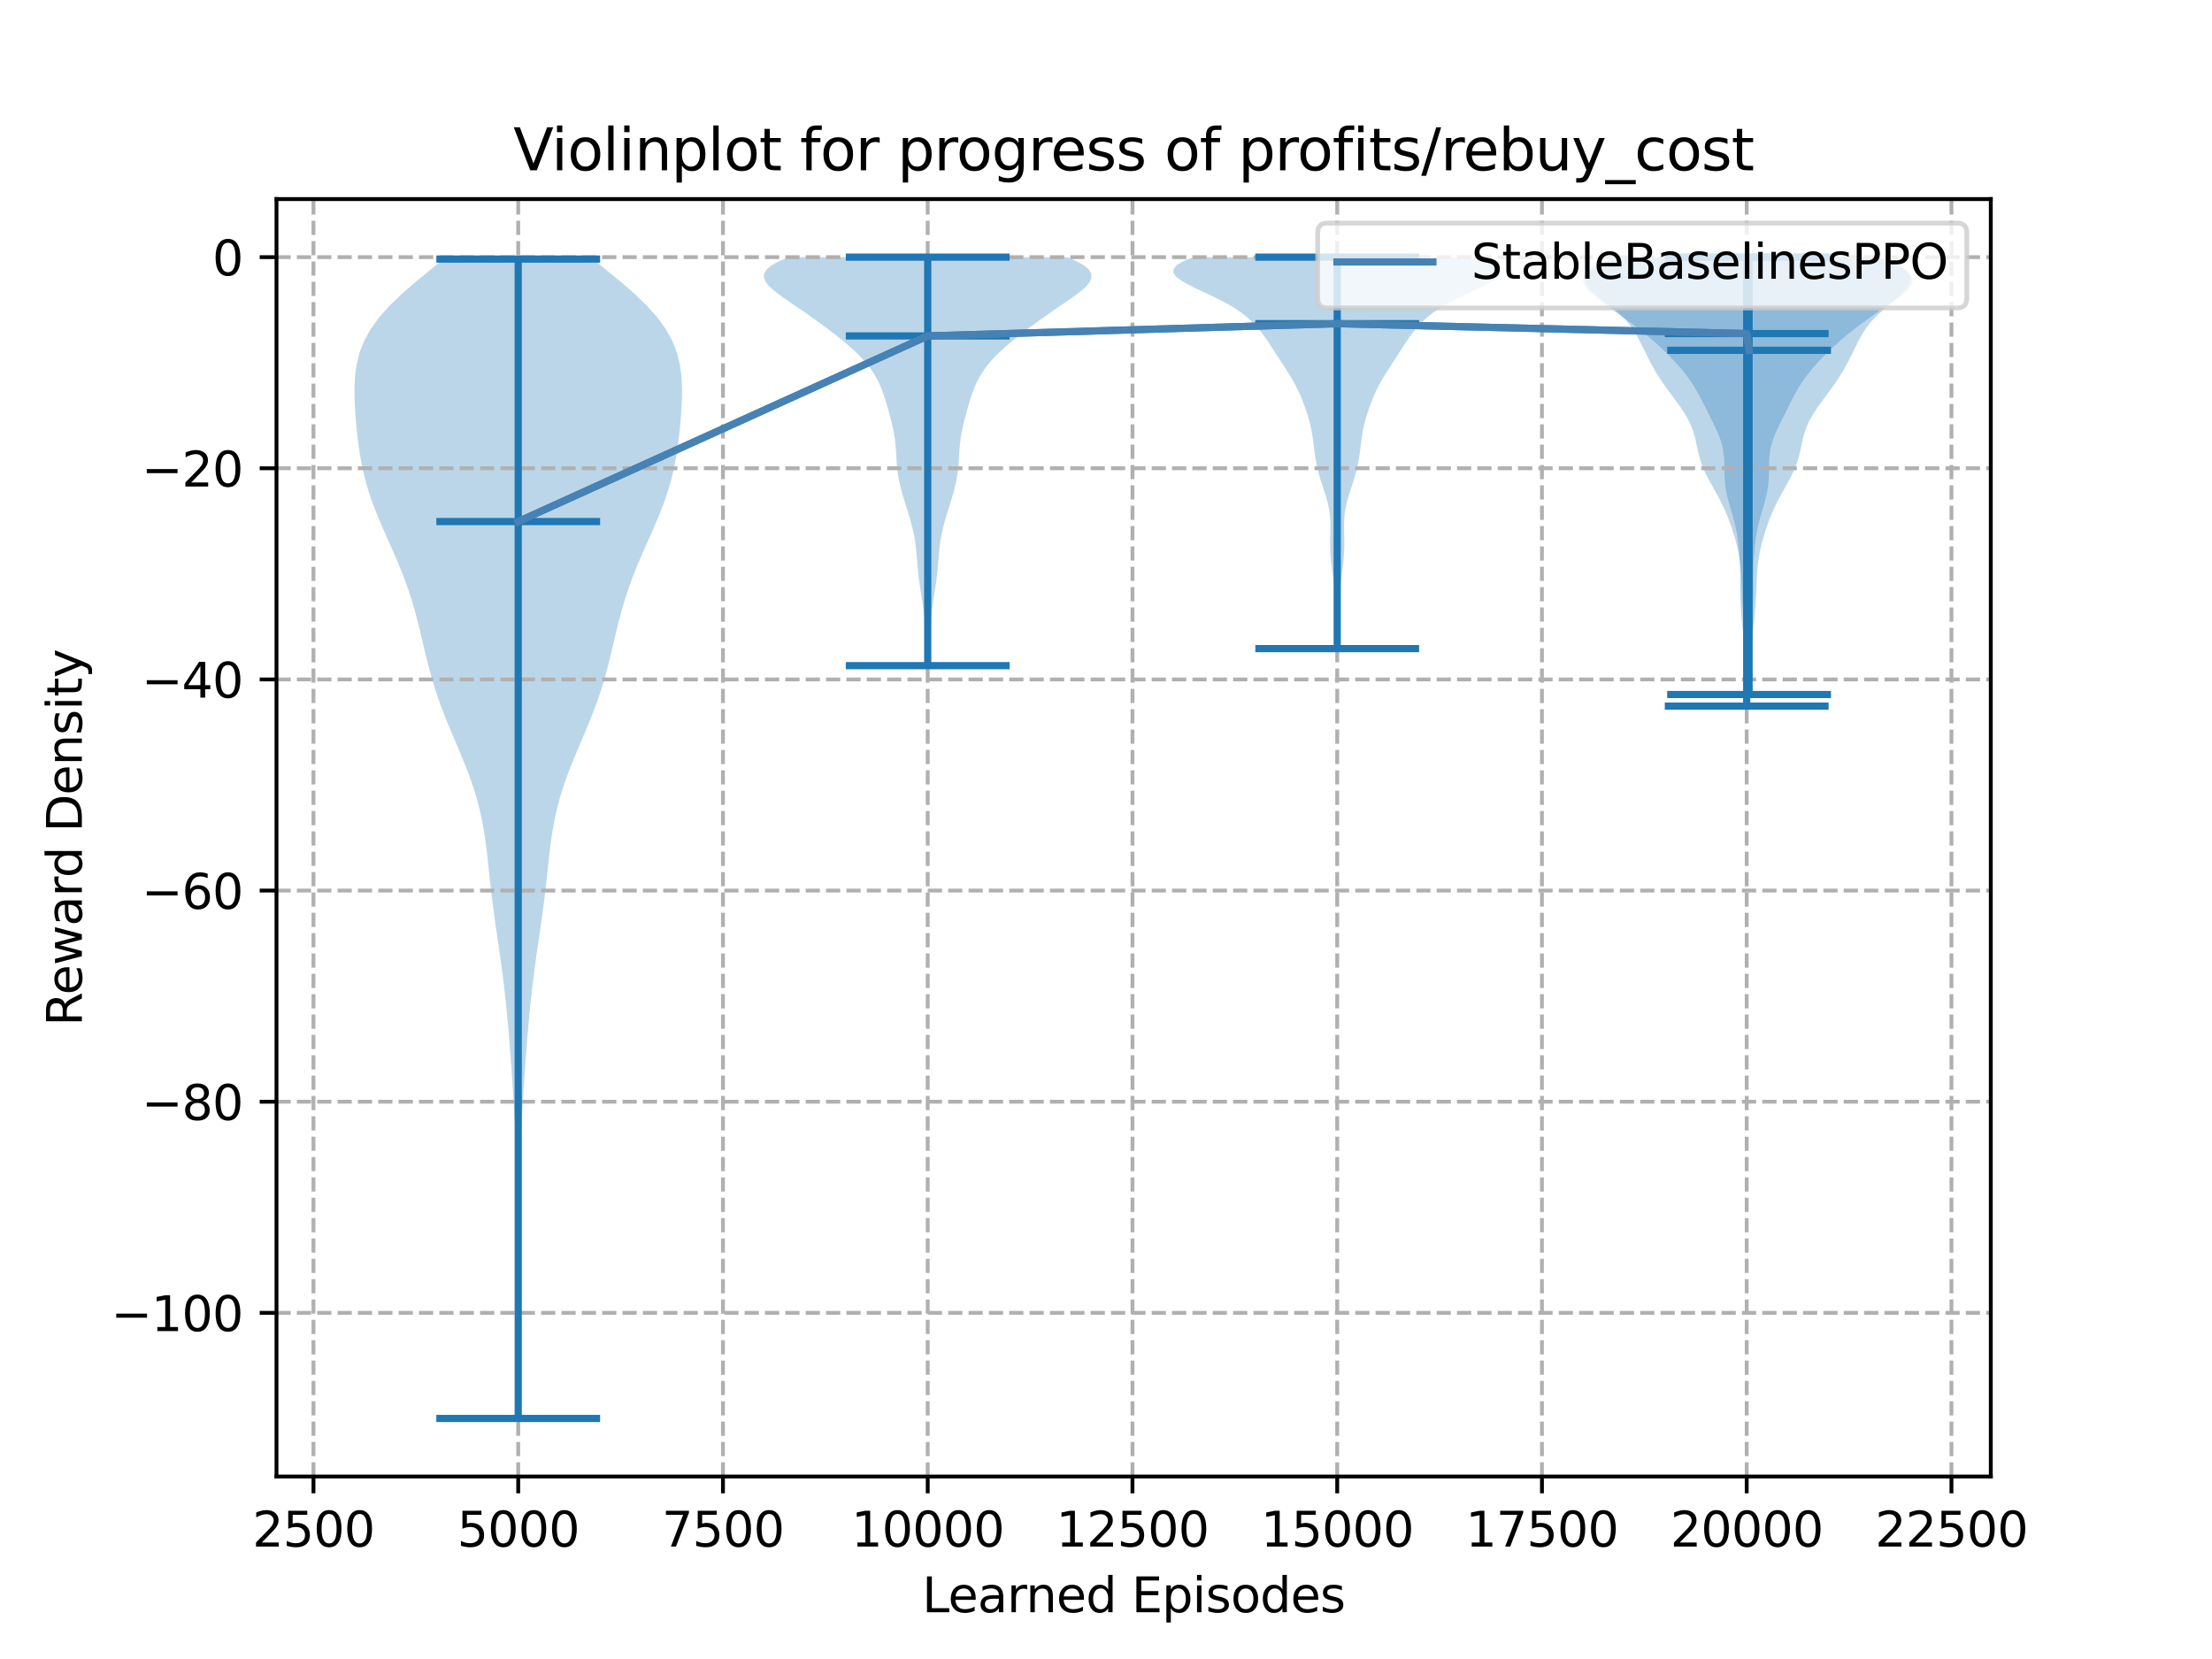 <?xml version="1.0" encoding="utf-8" standalone="no"?>
<!DOCTYPE svg PUBLIC "-//W3C//DTD SVG 1.1//EN"
  "http://www.w3.org/Graphics/SVG/1.1/DTD/svg11.dtd">
<svg xmlns:xlink="http://www.w3.org/1999/xlink" width="460.8pt" height="345.6pt" viewBox="0 0 460.8 345.6" xmlns="http://www.w3.org/2000/svg" version="1.1">
 <defs>
  <style type="text/css">*{stroke-linejoin: round; stroke-linecap: butt}</style>
 </defs>
 <g id="figure_1">
  <g id="patch_1">
   <path d="M 0 345.6 
L 460.8 345.6 
L 460.8 0 
L 0 0 
z
" style="fill: #ffffff"/>
  </g>
  <g id="axes_1">
   <g id="patch_2">
    <path d="M 57.6 307.584 
L 414.72 307.584 
L 414.72 41.472 
L 57.6 41.472 
z
" style="fill: #ffffff"/>
   </g>
   <g id="PolyCollection_1">
    <path d="M 108.209 295.488 
L 107.701 295.488 
L 107.688 293.048 
L 107.678 290.609 
L 107.669 288.169 
L 107.657 285.73 
L 107.642 283.29 
L 107.621 280.85 
L 107.598 278.411 
L 107.573 275.971 
L 107.552 273.532 
L 107.537 271.092 
L 107.532 268.653 
L 107.54 266.213 
L 107.559 263.773 
L 107.588 261.334 
L 107.623 258.894 
L 107.659 256.455 
L 107.689 254.015 
L 107.708 251.575 
L 107.711 249.136 
L 107.694 246.696 
L 107.654 244.257 
L 107.592 241.817 
L 107.507 239.377 
L 107.402 236.938 
L 107.282 234.498 
L 107.148 232.059 
L 107.004 229.619 
L 106.852 227.179 
L 106.692 224.74 
L 106.524 222.3 
L 106.347 219.861 
L 106.158 217.421 
L 105.957 214.982 
L 105.74 212.542 
L 105.506 210.102 
L 105.251 207.663 
L 104.972 205.223 
L 104.67 202.784 
L 104.343 200.344 
L 103.998 197.904 
L 103.641 195.465 
L 103.284 193.025 
L 102.939 190.586 
L 102.616 188.146 
L 102.319 185.706 
L 102.046 183.267 
L 101.787 180.827 
L 101.523 178.388 
L 101.229 175.948 
L 100.879 173.508 
L 100.449 171.069 
L 99.918 168.629 
L 99.275 166.19 
L 98.517 163.75 
L 97.654 161.311 
L 96.703 158.871 
L 95.692 156.431 
L 94.654 153.992 
L 93.622 151.552 
L 92.629 149.113 
L 91.701 146.673 
L 90.854 144.233 
L 90.095 141.794 
L 89.415 139.354 
L 88.798 136.915 
L 88.218 134.475 
L 87.646 132.035 
L 87.05 129.596 
L 86.402 127.156 
L 85.681 124.717 
L 84.871 122.277 
L 83.97 119.837 
L 82.985 117.398 
L 81.935 114.958 
L 80.85 112.519 
L 79.767 110.079 
L 78.726 107.64 
L 77.764 105.2 
L 76.912 102.76 
L 76.184 100.321 
L 75.585 97.881 
L 75.104 95.442 
L 74.722 93.002 
L 74.416 90.562 
L 74.171 88.123 
L 73.981 85.683 
L 73.858 83.244 
L 73.833 80.804 
L 73.954 78.364 
L 74.285 75.925 
L 74.893 73.485 
L 75.842 71.046 
L 77.181 68.606 
L 78.937 66.167 
L 81.101 63.727 
L 83.628 61.287 
L 86.434 58.848 
L 89.406 56.408 
L 92.412 53.969 
L 123.498 53.969 
L 123.498 53.969 
L 126.503 56.408 
L 129.475 58.848 
L 132.282 61.287 
L 134.808 63.727 
L 136.972 66.167 
L 138.728 68.606 
L 140.068 71.046 
L 141.017 73.485 
L 141.624 75.925 
L 141.955 78.364 
L 142.077 80.804 
L 142.052 83.244 
L 141.929 85.683 
L 141.738 88.123 
L 141.493 90.562 
L 141.188 93.002 
L 140.805 95.442 
L 140.324 97.881 
L 139.725 100.321 
L 138.998 102.76 
L 138.145 105.2 
L 137.184 107.64 
L 136.143 110.079 
L 135.06 112.519 
L 133.975 114.958 
L 132.925 117.398 
L 131.939 119.837 
L 131.038 122.277 
L 130.229 124.717 
L 129.507 127.156 
L 128.86 129.596 
L 128.264 132.035 
L 127.691 134.475 
L 127.111 136.915 
L 126.495 139.354 
L 125.815 141.794 
L 125.055 144.233 
L 124.209 146.673 
L 123.281 149.113 
L 122.288 151.552 
L 121.256 153.992 
L 120.217 156.431 
L 119.206 158.871 
L 118.256 161.311 
L 117.392 163.75 
L 116.635 166.19 
L 115.992 168.629 
L 115.461 171.069 
L 115.031 173.508 
L 114.681 175.948 
L 114.387 178.388 
L 114.122 180.827 
L 113.863 183.267 
L 113.591 185.706 
L 113.294 188.146 
L 112.971 190.586 
L 112.626 193.025 
L 112.269 195.465 
L 111.912 197.904 
L 111.566 200.344 
L 111.24 202.784 
L 110.937 205.223 
L 110.659 207.663 
L 110.404 210.102 
L 110.169 212.542 
L 109.953 214.982 
L 109.751 217.421 
L 109.563 219.861 
L 109.386 222.3 
L 109.218 224.74 
L 109.058 227.179 
L 108.906 229.619 
L 108.762 232.059 
L 108.628 234.498 
L 108.507 236.938 
L 108.403 239.377 
L 108.318 241.817 
L 108.255 244.257 
L 108.215 246.696 
L 108.198 249.136 
L 108.201 251.575 
L 108.22 254.015 
L 108.251 256.455 
L 108.287 258.894 
L 108.322 261.334 
L 108.351 263.773 
L 108.37 266.213 
L 108.377 268.653 
L 108.373 271.092 
L 108.358 273.532 
L 108.336 275.971 
L 108.312 278.411 
L 108.288 280.85 
L 108.268 283.29 
L 108.252 285.73 
L 108.241 288.169 
L 108.232 290.609 
L 108.222 293.048 
L 108.209 295.488 
z
" clip-path="url(#p3c140f7225)" style="fill: #1f77b4; fill-opacity: 0.3"/>
   </g>
   <g id="PolyCollection_2">
    <path d="M 193.449 138.672 
L 193.071 138.672 
L 193.058 137.812 
L 193.046 136.953 
L 193.031 136.093 
L 193.012 135.234 
L 192.988 134.374 
L 192.957 133.514 
L 192.917 132.655 
L 192.866 131.795 
L 192.805 130.935 
L 192.731 130.076 
L 192.646 129.216 
L 192.549 128.356 
L 192.44 127.497 
L 192.322 126.637 
L 192.196 125.778 
L 192.064 124.918 
L 191.929 124.058 
L 191.795 123.199 
L 191.664 122.339 
L 191.54 121.479 
L 191.425 120.62 
L 191.323 119.76 
L 191.231 118.9 
L 191.15 118.041 
L 191.076 117.181 
L 191.005 116.322 
L 190.932 115.462 
L 190.85 114.602 
L 190.753 113.743 
L 190.638 112.883 
L 190.499 112.023 
L 190.336 111.164 
L 190.148 110.304 
L 189.937 109.444 
L 189.706 108.585 
L 189.458 107.725 
L 189.198 106.866 
L 188.931 106.006 
L 188.662 105.146 
L 188.395 104.287 
L 188.135 103.427 
L 187.888 102.567 
L 187.658 101.708 
L 187.449 100.848 
L 187.266 99.988 
L 187.112 99.129 
L 186.986 98.269 
L 186.888 97.41 
L 186.814 96.55 
L 186.756 95.69 
L 186.707 94.831 
L 186.656 93.971 
L 186.594 93.111 
L 186.513 92.252 
L 186.407 91.392 
L 186.273 90.532 
L 186.112 89.673 
L 185.927 88.813 
L 185.723 87.954 
L 185.504 87.094 
L 185.275 86.234 
L 185.039 85.375 
L 184.795 84.515 
L 184.542 83.655 
L 184.273 82.796 
L 183.983 81.936 
L 183.663 81.076 
L 183.305 80.217 
L 182.9 79.357 
L 182.44 78.497 
L 181.918 77.638 
L 181.33 76.778 
L 180.671 75.919 
L 179.941 75.059 
L 179.139 74.199 
L 178.27 73.34 
L 177.337 72.48 
L 176.348 71.62 
L 175.31 70.761 
L 174.231 69.901 
L 173.119 69.041 
L 171.978 68.182 
L 170.813 67.322 
L 169.623 66.463 
L 168.41 65.603 
L 167.174 64.743 
L 165.918 63.884 
L 164.656 63.024 
L 163.407 62.164 
L 162.209 61.305 
L 161.113 60.445 
L 160.183 59.585 
L 159.497 58.726 
L 159.138 57.866 
L 159.182 57.007 
L 159.694 56.147 
L 160.712 55.287 
L 162.241 54.428 
L 164.252 53.568 
L 222.268 53.568 
L 222.268 53.568 
L 224.279 54.428 
L 225.808 55.287 
L 226.826 56.147 
L 227.338 57.007 
L 227.382 57.866 
L 227.023 58.726 
L 226.337 59.585 
L 225.408 60.445 
L 224.311 61.305 
L 223.113 62.164 
L 221.864 63.024 
L 220.602 63.884 
L 219.346 64.743 
L 218.11 65.603 
L 216.897 66.463 
L 215.707 67.322 
L 214.542 68.182 
L 213.401 69.041 
L 212.289 69.901 
L 211.21 70.761 
L 210.172 71.62 
L 209.183 72.48 
L 208.25 73.34 
L 207.381 74.199 
L 206.579 75.059 
L 205.849 75.919 
L 205.19 76.778 
L 204.602 77.638 
L 204.08 78.497 
L 203.62 79.357 
L 203.215 80.217 
L 202.857 81.076 
L 202.537 81.936 
L 202.247 82.796 
L 201.978 83.655 
L 201.725 84.515 
L 201.481 85.375 
L 201.245 86.234 
L 201.016 87.094 
L 200.797 87.954 
L 200.593 88.813 
L 200.408 89.673 
L 200.247 90.532 
L 200.113 91.392 
L 200.007 92.252 
L 199.926 93.111 
L 199.864 93.971 
L 199.813 94.831 
L 199.764 95.69 
L 199.706 96.55 
L 199.632 97.41 
L 199.534 98.269 
L 199.408 99.129 
L 199.254 99.988 
L 199.071 100.848 
L 198.862 101.708 
L 198.632 102.567 
L 198.385 103.427 
L 198.125 104.287 
L 197.858 105.146 
L 197.589 106.006 
L 197.322 106.866 
L 197.062 107.725 
L 196.814 108.585 
L 196.583 109.444 
L 196.372 110.304 
L 196.184 111.164 
L 196.021 112.023 
L 195.882 112.883 
L 195.767 113.743 
L 195.67 114.602 
L 195.588 115.462 
L 195.515 116.322 
L 195.444 117.181 
L 195.37 118.041 
L 195.289 118.9 
L 195.198 119.76 
L 195.095 120.62 
L 194.98 121.479 
L 194.856 122.339 
L 194.726 123.199 
L 194.591 124.058 
L 194.456 124.918 
L 194.324 125.778 
L 194.198 126.637 
L 194.08 127.497 
L 193.971 128.356 
L 193.874 129.216 
L 193.789 130.076 
L 193.715 130.935 
L 193.654 131.795 
L 193.603 132.655 
L 193.563 133.514 
L 193.532 134.374 
L 193.508 135.234 
L 193.489 136.093 
L 193.474 136.953 
L 193.462 137.812 
L 193.449 138.672 
z
" clip-path="url(#p3c140f7225)" style="fill: #1f77b4; fill-opacity: 0.3"/>
   </g>
   <g id="PolyCollection_3">
    <path d="M 278.817 135.124 
L 278.313 135.124 
L 278.286 134.3 
L 278.26 133.476 
L 278.236 132.653 
L 278.216 131.829 
L 278.198 131.005 
L 278.185 130.181 
L 278.176 129.358 
L 278.169 128.534 
L 278.163 127.71 
L 278.156 126.886 
L 278.144 126.062 
L 278.123 125.239 
L 278.091 124.415 
L 278.045 123.591 
L 277.983 122.767 
L 277.905 121.943 
L 277.812 121.12 
L 277.708 120.296 
L 277.597 119.472 
L 277.485 118.648 
L 277.378 117.824 
L 277.282 117.001 
L 277.202 116.177 
L 277.141 115.353 
L 277.102 114.529 
L 277.084 113.705 
L 277.085 112.882 
L 277.098 112.058 
L 277.117 111.234 
L 277.135 110.41 
L 277.141 109.586 
L 277.127 108.763 
L 277.085 107.939 
L 277.01 107.115 
L 276.896 106.291 
L 276.744 105.467 
L 276.554 104.644 
L 276.333 103.82 
L 276.085 102.996 
L 275.822 102.172 
L 275.55 101.348 
L 275.281 100.525 
L 275.022 99.701 
L 274.779 98.877 
L 274.558 98.053 
L 274.362 97.229 
L 274.191 96.406 
L 274.044 95.582 
L 273.918 94.758 
L 273.807 93.934 
L 273.706 93.11 
L 273.605 92.287 
L 273.498 91.463 
L 273.377 90.639 
L 273.235 89.815 
L 273.068 88.991 
L 272.875 88.168 
L 272.656 87.344 
L 272.413 86.52 
L 272.149 85.696 
L 271.865 84.872 
L 271.564 84.049 
L 271.243 83.225 
L 270.899 82.401 
L 270.53 81.577 
L 270.13 80.753 
L 269.698 79.93 
L 269.235 79.106 
L 268.743 78.282 
L 268.23 77.458 
L 267.702 76.634 
L 267.167 75.811 
L 266.632 74.987 
L 266.1 74.163 
L 265.57 73.339 
L 265.041 72.515 
L 264.505 71.692 
L 263.954 70.868 
L 263.377 70.044 
L 262.762 69.22 
L 262.094 68.396 
L 261.358 67.573 
L 260.534 66.749 
L 259.602 65.925 
L 258.54 65.101 
L 257.331 64.277 
L 255.963 63.454 
L 254.438 62.63 
L 252.777 61.806 
L 251.027 60.982 
L 249.265 60.158 
L 247.594 59.335 
L 246.141 58.511 
L 245.046 57.687 
L 244.443 56.863 
L 244.447 56.039 
L 245.132 55.216 
L 246.518 54.392 
L 248.567 53.568 
L 308.564 53.568 
L 308.564 53.568 
L 310.612 54.392 
L 311.999 55.216 
L 312.683 56.039 
L 312.687 56.863 
L 312.085 57.687 
L 310.99 58.511 
L 309.537 59.335 
L 307.866 60.158 
L 306.103 60.982 
L 304.354 61.806 
L 302.693 62.63 
L 301.167 63.454 
L 299.799 64.277 
L 298.59 65.101 
L 297.529 65.925 
L 296.597 66.749 
L 295.773 67.573 
L 295.036 68.396 
L 294.369 69.22 
L 293.754 70.044 
L 293.177 70.868 
L 292.626 71.692 
L 292.09 72.515 
L 291.56 73.339 
L 291.031 74.163 
L 290.498 74.987 
L 289.963 75.811 
L 289.428 76.634 
L 288.901 77.458 
L 288.387 78.282 
L 287.896 79.106 
L 287.432 79.93 
L 287.001 80.753 
L 286.601 81.577 
L 286.231 82.401 
L 285.888 83.225 
L 285.567 84.049 
L 285.265 84.872 
L 284.982 85.696 
L 284.717 86.52 
L 284.474 87.344 
L 284.255 88.168 
L 284.062 88.991 
L 283.896 89.815 
L 283.754 90.639 
L 283.633 91.463 
L 283.525 92.287 
L 283.425 93.11 
L 283.323 93.934 
L 283.212 94.758 
L 283.086 95.582 
L 282.939 96.406 
L 282.768 97.229 
L 282.572 98.053 
L 282.351 98.877 
L 282.109 99.701 
L 281.85 100.525 
L 281.58 101.348 
L 281.309 102.172 
L 281.045 102.996 
L 280.798 103.82 
L 280.576 104.644 
L 280.387 105.467 
L 280.234 106.291 
L 280.121 107.115 
L 280.045 107.939 
L 280.003 108.763 
L 279.99 109.586 
L 279.996 110.41 
L 280.013 111.234 
L 280.033 112.058 
L 280.046 112.882 
L 280.046 113.705 
L 280.028 114.529 
L 279.989 115.353 
L 279.929 116.177 
L 279.848 117.001 
L 279.752 117.824 
L 279.645 118.648 
L 279.533 119.472 
L 279.422 120.296 
L 279.318 121.12 
L 279.226 121.943 
L 279.147 122.767 
L 279.085 123.591 
L 279.039 124.415 
L 279.007 125.239 
L 278.987 126.062 
L 278.975 126.886 
L 278.967 127.71 
L 278.961 128.534 
L 278.955 129.358 
L 278.945 130.181 
L 278.932 131.005 
L 278.915 131.829 
L 278.894 132.653 
L 278.871 133.476 
L 278.845 134.3 
L 278.817 135.124 
z
" clip-path="url(#p3c140f7225)" style="fill: #1f77b4; fill-opacity: 0.3"/>
   </g>
   <g id="PolyCollection_4">
    <path d="M 364.032 147.101 
L 363.708 147.101 
L 363.71 146.156 
L 363.716 145.211 
L 363.724 144.266 
L 363.733 143.322 
L 363.74 142.377 
L 363.742 141.432 
L 363.735 140.487 
L 363.717 139.543 
L 363.687 138.598 
L 363.642 137.653 
L 363.583 136.708 
L 363.511 135.763 
L 363.427 134.819 
L 363.333 133.874 
L 363.233 132.929 
L 363.129 131.984 
L 363.025 131.04 
L 362.924 130.095 
L 362.83 129.15 
L 362.745 128.205 
L 362.672 127.26 
L 362.613 126.316 
L 362.569 125.371 
L 362.539 124.426 
L 362.523 123.481 
L 362.516 122.537 
L 362.513 121.592 
L 362.511 120.647 
L 362.504 119.702 
L 362.489 118.758 
L 362.463 117.813 
L 362.424 116.868 
L 362.37 115.923 
L 362.302 114.978 
L 362.217 114.034 
L 362.112 113.089 
L 361.986 112.144 
L 361.835 111.199 
L 361.655 110.255 
L 361.446 109.31 
L 361.209 108.365 
L 360.949 107.42 
L 360.674 106.475 
L 360.394 105.531 
L 360.124 104.586 
L 359.875 103.641 
L 359.661 102.696 
L 359.489 101.752 
L 359.365 100.807 
L 359.285 99.862 
L 359.243 98.917 
L 359.224 97.972 
L 359.213 97.028 
L 359.188 96.083 
L 359.131 95.138 
L 359.025 94.193 
L 358.856 93.249 
L 358.619 92.304 
L 358.314 91.359 
L 357.947 90.414 
L 357.532 89.469 
L 357.083 88.525 
L 356.614 87.58 
L 356.14 86.635 
L 355.666 85.69 
L 355.195 84.746 
L 354.722 83.801 
L 354.238 82.856 
L 353.731 81.911 
L 353.191 80.966 
L 352.605 80.022 
L 351.967 79.077 
L 351.273 78.132 
L 350.522 77.187 
L 349.718 76.243 
L 348.864 75.298 
L 347.965 74.353 
L 347.023 73.408 
L 346.038 72.464 
L 345.007 71.519 
L 343.927 70.574 
L 342.794 69.629 
L 341.607 68.684 
L 340.368 67.74 
L 339.085 66.795 
L 337.77 65.85 
L 336.441 64.905 
L 335.119 63.961 
L 333.833 63.016 
L 332.623 62.071 
L 331.538 61.126 
L 330.643 60.181 
L 330.016 59.237 
L 329.748 58.292 
L 329.931 57.347 
L 330.643 56.402 
L 331.934 55.458 
L 333.812 54.513 
L 336.231 53.568 
L 391.51 53.568 
L 391.51 53.568 
L 393.929 54.513 
L 395.807 55.458 
L 397.098 56.402 
L 397.81 57.347 
L 397.993 58.292 
L 397.725 59.237 
L 397.098 60.181 
L 396.203 61.126 
L 395.118 62.071 
L 393.907 63.016 
L 392.622 63.961 
L 391.3 64.905 
L 389.97 65.85 
L 388.655 66.795 
L 387.373 67.74 
L 386.134 68.684 
L 384.947 69.629 
L 383.814 70.574 
L 382.734 71.519 
L 381.703 72.464 
L 380.718 73.408 
L 379.776 74.353 
L 378.877 75.298 
L 378.023 76.243 
L 377.219 77.187 
L 376.468 78.132 
L 375.774 79.077 
L 375.136 80.022 
L 374.55 80.966 
L 374.009 81.911 
L 373.503 82.856 
L 373.019 83.801 
L 372.546 84.746 
L 372.075 85.69 
L 371.601 86.635 
L 371.126 87.58 
L 370.658 88.525 
L 370.209 89.469 
L 369.794 90.414 
L 369.427 91.359 
L 369.122 92.304 
L 368.885 93.249 
L 368.716 94.193 
L 368.61 95.138 
L 368.553 96.083 
L 368.528 97.028 
L 368.517 97.972 
L 368.498 98.917 
L 368.456 99.862 
L 368.376 100.807 
L 368.252 101.752 
L 368.08 102.696 
L 367.866 103.641 
L 367.617 104.586 
L 367.347 105.531 
L 367.067 106.475 
L 366.792 107.42 
L 366.532 108.365 
L 366.295 109.31 
L 366.086 110.255 
L 365.906 111.199 
L 365.755 112.144 
L 365.628 113.089 
L 365.524 114.034 
L 365.439 114.978 
L 365.371 115.923 
L 365.317 116.868 
L 365.278 117.813 
L 365.252 118.758 
L 365.236 119.702 
L 365.23 120.647 
L 365.227 121.592 
L 365.225 122.537 
L 365.218 123.481 
L 365.201 124.426 
L 365.172 125.371 
L 365.128 126.316 
L 365.069 127.26 
L 364.996 128.205 
L 364.911 129.15 
L 364.816 130.095 
L 364.716 131.04 
L 364.612 131.984 
L 364.508 132.929 
L 364.408 133.874 
L 364.314 134.819 
L 364.23 135.763 
L 364.157 136.708 
L 364.099 137.653 
L 364.054 138.598 
L 364.024 139.543 
L 364.006 140.487 
L 363.999 141.432 
L 364.001 142.377 
L 364.007 143.322 
L 364.017 144.266 
L 364.025 145.211 
L 364.031 146.156 
L 364.032 147.101 
z
" clip-path="url(#p3c140f7225)" style="fill: #1f77b4; fill-opacity: 0.3"/>
   </g>
   <g id="PolyCollection_5">
    <path d="M 364.749 144.676 
L 363.981 144.676 
L 363.973 143.755 
L 363.971 142.835 
L 363.975 141.915 
L 363.981 140.994 
L 363.985 140.074 
L 363.984 139.154 
L 363.974 138.234 
L 363.953 137.313 
L 363.919 136.393 
L 363.872 135.473 
L 363.812 134.553 
L 363.741 133.632 
L 363.661 132.712 
L 363.575 131.792 
L 363.484 130.871 
L 363.391 129.951 
L 363.299 129.031 
L 363.21 128.111 
L 363.126 127.19 
L 363.05 126.27 
L 362.983 125.35 
L 362.926 124.429 
L 362.878 123.509 
L 362.836 122.589 
L 362.798 121.669 
L 362.758 120.748 
L 362.711 119.828 
L 362.651 118.908 
L 362.571 117.988 
L 362.468 117.067 
L 362.336 116.147 
L 362.175 115.227 
L 361.984 114.306 
L 361.765 113.386 
L 361.521 112.466 
L 361.253 111.546 
L 360.965 110.625 
L 360.658 109.705 
L 360.33 108.785 
L 359.98 107.864 
L 359.605 106.944 
L 359.202 106.024 
L 358.77 105.104 
L 358.308 104.183 
L 357.82 103.263 
L 357.312 102.343 
L 356.795 101.423 
L 356.282 100.502 
L 355.786 99.582 
L 355.322 98.662 
L 354.902 97.741 
L 354.533 96.821 
L 354.22 95.901 
L 353.957 94.981 
L 353.734 94.06 
L 353.536 93.14 
L 353.342 92.22 
L 353.132 91.299 
L 352.885 90.379 
L 352.584 89.459 
L 352.219 88.539 
L 351.783 87.618 
L 351.279 86.698 
L 350.712 85.778 
L 350.094 84.857 
L 349.438 83.937 
L 348.759 83.017 
L 348.072 82.097 
L 347.392 81.176 
L 346.73 80.256 
L 346.097 79.336 
L 345.496 78.416 
L 344.932 77.495 
L 344.402 76.575 
L 343.901 75.655 
L 343.425 74.734 
L 342.964 73.814 
L 342.511 72.894 
L 342.056 71.974 
L 341.588 71.053 
L 341.092 70.133 
L 340.552 69.213 
L 339.945 68.292 
L 339.251 67.372 
L 338.45 66.452 
L 337.528 65.532 
L 336.486 64.611 
L 335.342 63.691 
L 334.139 62.771 
L 332.943 61.851 
L 331.845 60.93 
L 330.953 60.01 
L 330.383 59.09 
L 330.243 58.169 
L 330.623 57.249 
L 331.578 56.329 
L 333.119 55.409 
L 335.21 54.488 
L 337.768 53.568 
L 390.962 53.568 
L 390.962 53.568 
L 393.52 54.488 
L 395.611 55.409 
L 397.152 56.329 
L 398.107 57.249 
L 398.487 58.169 
L 398.348 59.09 
L 397.777 60.01 
L 396.885 60.93 
L 395.788 61.851 
L 394.592 62.771 
L 393.388 63.691 
L 392.244 64.611 
L 391.202 65.532 
L 390.281 66.452 
L 389.479 67.372 
L 388.785 68.292 
L 388.179 69.213 
L 387.638 70.133 
L 387.143 71.053 
L 386.674 71.974 
L 386.219 72.894 
L 385.766 73.814 
L 385.306 74.734 
L 384.829 75.655 
L 384.329 76.575 
L 383.798 77.495 
L 383.234 78.416 
L 382.634 79.336 
L 382 80.256 
L 381.339 81.176 
L 380.658 82.097 
L 379.972 83.017 
L 379.293 83.937 
L 378.636 84.857 
L 378.018 85.778 
L 377.451 86.698 
L 376.947 87.618 
L 376.512 88.539 
L 376.146 89.459 
L 375.846 90.379 
L 375.598 91.299 
L 375.388 92.22 
L 375.194 93.14 
L 374.996 94.06 
L 374.774 94.981 
L 374.511 95.901 
L 374.197 96.821 
L 373.829 97.741 
L 373.408 98.662 
L 372.944 99.582 
L 372.449 100.502 
L 371.935 101.423 
L 371.418 102.343 
L 370.911 103.263 
L 370.423 104.183 
L 369.961 105.104 
L 369.528 106.024 
L 369.125 106.944 
L 368.75 107.864 
L 368.401 108.785 
L 368.073 109.705 
L 367.765 110.625 
L 367.477 111.546 
L 367.21 112.466 
L 366.965 113.386 
L 366.746 114.306 
L 366.555 115.227 
L 366.394 116.147 
L 366.263 117.067 
L 366.159 117.988 
L 366.079 118.908 
L 366.019 119.828 
L 365.972 120.748 
L 365.933 121.669 
L 365.894 122.589 
L 365.853 123.509 
L 365.804 124.429 
L 365.747 125.35 
L 365.68 126.27 
L 365.604 127.19 
L 365.521 128.111 
L 365.432 129.031 
L 365.34 129.951 
L 365.247 130.871 
L 365.156 131.792 
L 365.069 132.712 
L 364.989 133.632 
L 364.919 134.553 
L 364.859 135.473 
L 364.812 136.393 
L 364.778 137.313 
L 364.756 138.234 
L 364.746 139.154 
L 364.745 140.074 
L 364.749 140.994 
L 364.755 141.915 
L 364.759 142.835 
L 364.758 143.755 
L 364.749 144.676 
z
" clip-path="url(#p3c140f7225)" style="fill: #1f77b4; fill-opacity: 0.3"/>
   </g>
   <g id="matplotlib.axis_1">
    <g id="xtick_1">
     <g id="line2d_1">
      <path d="M 65.302 307.584 
L 65.302 41.472 
" clip-path="url(#p3c140f7225)" style="fill: none; stroke-dasharray: 2.96,1.28; stroke-dashoffset: 0; stroke: #b0b0b0; stroke-width: 0.8"/>
     </g>
     <g id="line2d_2">
      <defs>
       <path id="m05e55c37b1" d="M 0 0 
L 0 3.5 
" style="stroke: #000000; stroke-width: 0.8"/>
      </defs>
      <g>
       <use xlink:href="#m05e55c37b1" x="65.302" y="307.584" style="stroke: #000000; stroke-width: 0.8"/>
      </g>
     </g>
     <g id="text_1">
      <!-- 2500 -->
      <g transform="translate(52.577 322.182)scale(0.1 -0.1)">
       <defs>
        <path id="DejaVuSans-32" d="M 1228 531 
L 3431 531 
L 3431 0 
L 469 0 
L 469 531 
Q 828 903 1448 1529 
Q 2069 2156 2228 2338 
Q 2531 2678 2651 2914 
Q 2772 3150 2772 3378 
Q 2772 3750 2511 3984 
Q 2250 4219 1831 4219 
Q 1534 4219 1204 4116 
Q 875 4013 500 3803 
L 500 4441 
Q 881 4594 1212 4672 
Q 1544 4750 1819 4750 
Q 2544 4750 2975 4387 
Q 3406 4025 3406 3419 
Q 3406 3131 3298 2873 
Q 3191 2616 2906 2266 
Q 2828 2175 2409 1742 
Q 1991 1309 1228 531 
z
" transform="scale(0.016)"/>
        <path id="DejaVuSans-35" d="M 691 4666 
L 3169 4666 
L 3169 4134 
L 1269 4134 
L 1269 2991 
Q 1406 3038 1543 3061 
Q 1681 3084 1819 3084 
Q 2600 3084 3056 2656 
Q 3513 2228 3513 1497 
Q 3513 744 3044 326 
Q 2575 -91 1722 -91 
Q 1428 -91 1123 -41 
Q 819 9 494 109 
L 494 744 
Q 775 591 1075 516 
Q 1375 441 1709 441 
Q 2250 441 2565 725 
Q 2881 1009 2881 1497 
Q 2881 1984 2565 2268 
Q 2250 2553 1709 2553 
Q 1456 2553 1204 2497 
Q 953 2441 691 2322 
L 691 4666 
z
" transform="scale(0.016)"/>
        <path id="DejaVuSans-30" d="M 2034 4250 
Q 1547 4250 1301 3770 
Q 1056 3291 1056 2328 
Q 1056 1369 1301 889 
Q 1547 409 2034 409 
Q 2525 409 2770 889 
Q 3016 1369 3016 2328 
Q 3016 3291 2770 3770 
Q 2525 4250 2034 4250 
z
M 2034 4750 
Q 2819 4750 3233 4129 
Q 3647 3509 3647 2328 
Q 3647 1150 3233 529 
Q 2819 -91 2034 -91 
Q 1250 -91 836 529 
Q 422 1150 422 2328 
Q 422 3509 836 4129 
Q 1250 4750 2034 4750 
z
" transform="scale(0.016)"/>
       </defs>
       <use xlink:href="#DejaVuSans-32"/>
       <use xlink:href="#DejaVuSans-35" x="63.623"/>
       <use xlink:href="#DejaVuSans-30" x="127.246"/>
       <use xlink:href="#DejaVuSans-30" x="190.869"/>
      </g>
     </g>
    </g>
    <g id="xtick_2">
     <g id="line2d_3">
      <path d="M 107.955 307.584 
L 107.955 41.472 
" clip-path="url(#p3c140f7225)" style="fill: none; stroke-dasharray: 2.96,1.28; stroke-dashoffset: 0; stroke: #b0b0b0; stroke-width: 0.8"/>
     </g>
     <g id="line2d_4">
      <g>
       <use xlink:href="#m05e55c37b1" x="107.955" y="307.584" style="stroke: #000000; stroke-width: 0.8"/>
      </g>
     </g>
     <g id="text_2">
      <!-- 5000 -->
      <g transform="translate(95.23 322.182)scale(0.1 -0.1)">
       <use xlink:href="#DejaVuSans-35"/>
       <use xlink:href="#DejaVuSans-30" x="63.623"/>
       <use xlink:href="#DejaVuSans-30" x="127.246"/>
       <use xlink:href="#DejaVuSans-30" x="190.869"/>
      </g>
     </g>
    </g>
    <g id="xtick_3">
     <g id="line2d_5">
      <path d="M 150.607 307.584 
L 150.607 41.472 
" clip-path="url(#p3c140f7225)" style="fill: none; stroke-dasharray: 2.96,1.28; stroke-dashoffset: 0; stroke: #b0b0b0; stroke-width: 0.8"/>
     </g>
     <g id="line2d_6">
      <g>
       <use xlink:href="#m05e55c37b1" x="150.607" y="307.584" style="stroke: #000000; stroke-width: 0.8"/>
      </g>
     </g>
     <g id="text_3">
      <!-- 7500 -->
      <g transform="translate(137.882 322.182)scale(0.1 -0.1)">
       <defs>
        <path id="DejaVuSans-37" d="M 525 4666 
L 3525 4666 
L 3525 4397 
L 1831 0 
L 1172 0 
L 2766 4134 
L 525 4134 
L 525 4666 
z
" transform="scale(0.016)"/>
       </defs>
       <use xlink:href="#DejaVuSans-37"/>
       <use xlink:href="#DejaVuSans-35" x="63.623"/>
       <use xlink:href="#DejaVuSans-30" x="127.246"/>
       <use xlink:href="#DejaVuSans-30" x="190.869"/>
      </g>
     </g>
    </g>
    <g id="xtick_4">
     <g id="line2d_7">
      <path d="M 193.26 307.584 
L 193.26 41.472 
" clip-path="url(#p3c140f7225)" style="fill: none; stroke-dasharray: 2.96,1.28; stroke-dashoffset: 0; stroke: #b0b0b0; stroke-width: 0.8"/>
     </g>
     <g id="line2d_8">
      <g>
       <use xlink:href="#m05e55c37b1" x="193.26" y="307.584" style="stroke: #000000; stroke-width: 0.8"/>
      </g>
     </g>
     <g id="text_4">
      <!-- 10000 -->
      <g transform="translate(177.354 322.182)scale(0.1 -0.1)">
       <defs>
        <path id="DejaVuSans-31" d="M 794 531 
L 1825 531 
L 1825 4091 
L 703 3866 
L 703 4441 
L 1819 4666 
L 2450 4666 
L 2450 531 
L 3481 531 
L 3481 0 
L 794 0 
L 794 531 
z
" transform="scale(0.016)"/>
       </defs>
       <use xlink:href="#DejaVuSans-31"/>
       <use xlink:href="#DejaVuSans-30" x="63.623"/>
       <use xlink:href="#DejaVuSans-30" x="127.246"/>
       <use xlink:href="#DejaVuSans-30" x="190.869"/>
       <use xlink:href="#DejaVuSans-30" x="254.492"/>
      </g>
     </g>
    </g>
    <g id="xtick_5">
     <g id="line2d_9">
      <path d="M 235.913 307.584 
L 235.913 41.472 
" clip-path="url(#p3c140f7225)" style="fill: none; stroke-dasharray: 2.96,1.28; stroke-dashoffset: 0; stroke: #b0b0b0; stroke-width: 0.8"/>
     </g>
     <g id="line2d_10">
      <g>
       <use xlink:href="#m05e55c37b1" x="235.913" y="307.584" style="stroke: #000000; stroke-width: 0.8"/>
      </g>
     </g>
     <g id="text_5">
      <!-- 12500 -->
      <g transform="translate(220.006 322.182)scale(0.1 -0.1)">
       <use xlink:href="#DejaVuSans-31"/>
       <use xlink:href="#DejaVuSans-32" x="63.623"/>
       <use xlink:href="#DejaVuSans-35" x="127.246"/>
       <use xlink:href="#DejaVuSans-30" x="190.869"/>
       <use xlink:href="#DejaVuSans-30" x="254.492"/>
      </g>
     </g>
    </g>
    <g id="xtick_6">
     <g id="line2d_11">
      <path d="M 278.565 307.584 
L 278.565 41.472 
" clip-path="url(#p3c140f7225)" style="fill: none; stroke-dasharray: 2.96,1.28; stroke-dashoffset: 0; stroke: #b0b0b0; stroke-width: 0.8"/>
     </g>
     <g id="line2d_12">
      <g>
       <use xlink:href="#m05e55c37b1" x="278.565" y="307.584" style="stroke: #000000; stroke-width: 0.8"/>
      </g>
     </g>
     <g id="text_6">
      <!-- 15000 -->
      <g transform="translate(262.659 322.182)scale(0.1 -0.1)">
       <use xlink:href="#DejaVuSans-31"/>
       <use xlink:href="#DejaVuSans-35" x="63.623"/>
       <use xlink:href="#DejaVuSans-30" x="127.246"/>
       <use xlink:href="#DejaVuSans-30" x="190.869"/>
       <use xlink:href="#DejaVuSans-30" x="254.492"/>
      </g>
     </g>
    </g>
    <g id="xtick_7">
     <g id="line2d_13">
      <path d="M 321.218 307.584 
L 321.218 41.472 
" clip-path="url(#p3c140f7225)" style="fill: none; stroke-dasharray: 2.96,1.28; stroke-dashoffset: 0; stroke: #b0b0b0; stroke-width: 0.8"/>
     </g>
     <g id="line2d_14">
      <g>
       <use xlink:href="#m05e55c37b1" x="321.218" y="307.584" style="stroke: #000000; stroke-width: 0.8"/>
      </g>
     </g>
     <g id="text_7">
      <!-- 17500 -->
      <g transform="translate(305.312 322.182)scale(0.1 -0.1)">
       <use xlink:href="#DejaVuSans-31"/>
       <use xlink:href="#DejaVuSans-37" x="63.623"/>
       <use xlink:href="#DejaVuSans-35" x="127.246"/>
       <use xlink:href="#DejaVuSans-30" x="190.869"/>
       <use xlink:href="#DejaVuSans-30" x="254.492"/>
      </g>
     </g>
    </g>
    <g id="xtick_8">
     <g id="line2d_15">
      <path d="M 363.87 307.584 
L 363.87 41.472 
" clip-path="url(#p3c140f7225)" style="fill: none; stroke-dasharray: 2.96,1.28; stroke-dashoffset: 0; stroke: #b0b0b0; stroke-width: 0.8"/>
     </g>
     <g id="line2d_16">
      <g>
       <use xlink:href="#m05e55c37b1" x="363.87" y="307.584" style="stroke: #000000; stroke-width: 0.8"/>
      </g>
     </g>
     <g id="text_8">
      <!-- 20000 -->
      <g transform="translate(347.964 322.182)scale(0.1 -0.1)">
       <use xlink:href="#DejaVuSans-32"/>
       <use xlink:href="#DejaVuSans-30" x="63.623"/>
       <use xlink:href="#DejaVuSans-30" x="127.246"/>
       <use xlink:href="#DejaVuSans-30" x="190.869"/>
       <use xlink:href="#DejaVuSans-30" x="254.492"/>
      </g>
     </g>
    </g>
    <g id="xtick_9">
     <g id="line2d_17">
      <path d="M 406.523 307.584 
L 406.523 41.472 
" clip-path="url(#p3c140f7225)" style="fill: none; stroke-dasharray: 2.96,1.28; stroke-dashoffset: 0; stroke: #b0b0b0; stroke-width: 0.8"/>
     </g>
     <g id="line2d_18">
      <g>
       <use xlink:href="#m05e55c37b1" x="406.523" y="307.584" style="stroke: #000000; stroke-width: 0.8"/>
      </g>
     </g>
     <g id="text_9">
      <!-- 22500 -->
      <g transform="translate(390.617 322.182)scale(0.1 -0.1)">
       <use xlink:href="#DejaVuSans-32"/>
       <use xlink:href="#DejaVuSans-32" x="63.623"/>
       <use xlink:href="#DejaVuSans-35" x="127.246"/>
       <use xlink:href="#DejaVuSans-30" x="190.869"/>
       <use xlink:href="#DejaVuSans-30" x="254.492"/>
      </g>
     </g>
    </g>
    <g id="text_10">
     <!-- Learned Episodes -->
     <g transform="translate(192.102 335.861)scale(0.1 -0.1)">
      <defs>
       <path id="DejaVuSans-4c" d="M 628 4666 
L 1259 4666 
L 1259 531 
L 3531 531 
L 3531 0 
L 628 0 
L 628 4666 
z
" transform="scale(0.016)"/>
       <path id="DejaVuSans-65" d="M 3597 1894 
L 3597 1613 
L 953 1613 
Q 991 1019 1311 708 
Q 1631 397 2203 397 
Q 2534 397 2845 478 
Q 3156 559 3463 722 
L 3463 178 
Q 3153 47 2828 -22 
Q 2503 -91 2169 -91 
Q 1331 -91 842 396 
Q 353 884 353 1716 
Q 353 2575 817 3079 
Q 1281 3584 2069 3584 
Q 2775 3584 3186 3129 
Q 3597 2675 3597 1894 
z
M 3022 2063 
Q 3016 2534 2758 2815 
Q 2500 3097 2075 3097 
Q 1594 3097 1305 2825 
Q 1016 2553 972 2059 
L 3022 2063 
z
" transform="scale(0.016)"/>
       <path id="DejaVuSans-61" d="M 2194 1759 
Q 1497 1759 1228 1600 
Q 959 1441 959 1056 
Q 959 750 1161 570 
Q 1363 391 1709 391 
Q 2188 391 2477 730 
Q 2766 1069 2766 1631 
L 2766 1759 
L 2194 1759 
z
M 3341 1997 
L 3341 0 
L 2766 0 
L 2766 531 
Q 2569 213 2275 61 
Q 1981 -91 1556 -91 
Q 1019 -91 701 211 
Q 384 513 384 1019 
Q 384 1609 779 1909 
Q 1175 2209 1959 2209 
L 2766 2209 
L 2766 2266 
Q 2766 2663 2505 2880 
Q 2244 3097 1772 3097 
Q 1472 3097 1187 3025 
Q 903 2953 641 2809 
L 641 3341 
Q 956 3463 1253 3523 
Q 1550 3584 1831 3584 
Q 2591 3584 2966 3190 
Q 3341 2797 3341 1997 
z
" transform="scale(0.016)"/>
       <path id="DejaVuSans-72" d="M 2631 2963 
Q 2534 3019 2420 3045 
Q 2306 3072 2169 3072 
Q 1681 3072 1420 2755 
Q 1159 2438 1159 1844 
L 1159 0 
L 581 0 
L 581 3500 
L 1159 3500 
L 1159 2956 
Q 1341 3275 1631 3429 
Q 1922 3584 2338 3584 
Q 2397 3584 2469 3576 
Q 2541 3569 2628 3553 
L 2631 2963 
z
" transform="scale(0.016)"/>
       <path id="DejaVuSans-6e" d="M 3513 2113 
L 3513 0 
L 2938 0 
L 2938 2094 
Q 2938 2591 2744 2837 
Q 2550 3084 2163 3084 
Q 1697 3084 1428 2787 
Q 1159 2491 1159 1978 
L 1159 0 
L 581 0 
L 581 3500 
L 1159 3500 
L 1159 2956 
Q 1366 3272 1645 3428 
Q 1925 3584 2291 3584 
Q 2894 3584 3203 3211 
Q 3513 2838 3513 2113 
z
" transform="scale(0.016)"/>
       <path id="DejaVuSans-64" d="M 2906 2969 
L 2906 4863 
L 3481 4863 
L 3481 0 
L 2906 0 
L 2906 525 
Q 2725 213 2448 61 
Q 2172 -91 1784 -91 
Q 1150 -91 751 415 
Q 353 922 353 1747 
Q 353 2572 751 3078 
Q 1150 3584 1784 3584 
Q 2172 3584 2448 3432 
Q 2725 3281 2906 2969 
z
M 947 1747 
Q 947 1113 1208 752 
Q 1469 391 1925 391 
Q 2381 391 2643 752 
Q 2906 1113 2906 1747 
Q 2906 2381 2643 2742 
Q 2381 3103 1925 3103 
Q 1469 3103 1208 2742 
Q 947 2381 947 1747 
z
" transform="scale(0.016)"/>
       <path id="DejaVuSans-20" transform="scale(0.016)"/>
       <path id="DejaVuSans-45" d="M 628 4666 
L 3578 4666 
L 3578 4134 
L 1259 4134 
L 1259 2753 
L 3481 2753 
L 3481 2222 
L 1259 2222 
L 1259 531 
L 3634 531 
L 3634 0 
L 628 0 
L 628 4666 
z
" transform="scale(0.016)"/>
       <path id="DejaVuSans-70" d="M 1159 525 
L 1159 -1331 
L 581 -1331 
L 581 3500 
L 1159 3500 
L 1159 2969 
Q 1341 3281 1617 3432 
Q 1894 3584 2278 3584 
Q 2916 3584 3314 3078 
Q 3713 2572 3713 1747 
Q 3713 922 3314 415 
Q 2916 -91 2278 -91 
Q 1894 -91 1617 61 
Q 1341 213 1159 525 
z
M 3116 1747 
Q 3116 2381 2855 2742 
Q 2594 3103 2138 3103 
Q 1681 3103 1420 2742 
Q 1159 2381 1159 1747 
Q 1159 1113 1420 752 
Q 1681 391 2138 391 
Q 2594 391 2855 752 
Q 3116 1113 3116 1747 
z
" transform="scale(0.016)"/>
       <path id="DejaVuSans-69" d="M 603 3500 
L 1178 3500 
L 1178 0 
L 603 0 
L 603 3500 
z
M 603 4863 
L 1178 4863 
L 1178 4134 
L 603 4134 
L 603 4863 
z
" transform="scale(0.016)"/>
       <path id="DejaVuSans-73" d="M 2834 3397 
L 2834 2853 
Q 2591 2978 2328 3040 
Q 2066 3103 1784 3103 
Q 1356 3103 1142 2972 
Q 928 2841 928 2578 
Q 928 2378 1081 2264 
Q 1234 2150 1697 2047 
L 1894 2003 
Q 2506 1872 2764 1633 
Q 3022 1394 3022 966 
Q 3022 478 2636 193 
Q 2250 -91 1575 -91 
Q 1294 -91 989 -36 
Q 684 19 347 128 
L 347 722 
Q 666 556 975 473 
Q 1284 391 1588 391 
Q 1994 391 2212 530 
Q 2431 669 2431 922 
Q 2431 1156 2273 1281 
Q 2116 1406 1581 1522 
L 1381 1569 
Q 847 1681 609 1914 
Q 372 2147 372 2553 
Q 372 3047 722 3315 
Q 1072 3584 1716 3584 
Q 2034 3584 2315 3537 
Q 2597 3491 2834 3397 
z
" transform="scale(0.016)"/>
       <path id="DejaVuSans-6f" d="M 1959 3097 
Q 1497 3097 1228 2736 
Q 959 2375 959 1747 
Q 959 1119 1226 758 
Q 1494 397 1959 397 
Q 2419 397 2687 759 
Q 2956 1122 2956 1747 
Q 2956 2369 2687 2733 
Q 2419 3097 1959 3097 
z
M 1959 3584 
Q 2709 3584 3137 3096 
Q 3566 2609 3566 1747 
Q 3566 888 3137 398 
Q 2709 -91 1959 -91 
Q 1206 -91 779 398 
Q 353 888 353 1747 
Q 353 2609 779 3096 
Q 1206 3584 1959 3584 
z
" transform="scale(0.016)"/>
      </defs>
      <use xlink:href="#DejaVuSans-4c"/>
      <use xlink:href="#DejaVuSans-65" x="53.963"/>
      <use xlink:href="#DejaVuSans-61" x="115.486"/>
      <use xlink:href="#DejaVuSans-72" x="176.766"/>
      <use xlink:href="#DejaVuSans-6e" x="216.129"/>
      <use xlink:href="#DejaVuSans-65" x="279.508"/>
      <use xlink:href="#DejaVuSans-64" x="341.031"/>
      <use xlink:href="#DejaVuSans-20" x="404.508"/>
      <use xlink:href="#DejaVuSans-45" x="436.295"/>
      <use xlink:href="#DejaVuSans-70" x="499.479"/>
      <use xlink:href="#DejaVuSans-69" x="562.955"/>
      <use xlink:href="#DejaVuSans-73" x="590.738"/>
      <use xlink:href="#DejaVuSans-6f" x="642.838"/>
      <use xlink:href="#DejaVuSans-64" x="704.02"/>
      <use xlink:href="#DejaVuSans-65" x="767.496"/>
      <use xlink:href="#DejaVuSans-73" x="829.02"/>
     </g>
    </g>
   </g>
   <g id="matplotlib.axis_2">
    <g id="ytick_1">
     <g id="line2d_19">
      <path d="M 57.6 273.489 
L 414.72 273.489 
" clip-path="url(#p3c140f7225)" style="fill: none; stroke-dasharray: 2.96,1.28; stroke-dashoffset: 0; stroke: #b0b0b0; stroke-width: 0.8"/>
     </g>
     <g id="line2d_20">
      <defs>
       <path id="mf01bedffb0" d="M 0 0 
L -3.5 0 
" style="stroke: #000000; stroke-width: 0.8"/>
      </defs>
      <g>
       <use xlink:href="#mf01bedffb0" x="57.6" y="273.489" style="stroke: #000000; stroke-width: 0.8"/>
      </g>
     </g>
     <g id="text_11">
      <!-- −100 -->
      <g transform="translate(23.133 277.288)scale(0.1 -0.1)">
       <defs>
        <path id="DejaVuSans-2212" d="M 678 2272 
L 4684 2272 
L 4684 1741 
L 678 1741 
L 678 2272 
z
" transform="scale(0.016)"/>
       </defs>
       <use xlink:href="#DejaVuSans-2212"/>
       <use xlink:href="#DejaVuSans-31" x="83.789"/>
       <use xlink:href="#DejaVuSans-30" x="147.412"/>
       <use xlink:href="#DejaVuSans-30" x="211.035"/>
      </g>
     </g>
    </g>
    <g id="ytick_2">
     <g id="line2d_21">
      <path d="M 57.6 229.505 
L 414.72 229.505 
" clip-path="url(#p3c140f7225)" style="fill: none; stroke-dasharray: 2.96,1.28; stroke-dashoffset: 0; stroke: #b0b0b0; stroke-width: 0.8"/>
     </g>
     <g id="line2d_22">
      <g>
       <use xlink:href="#mf01bedffb0" x="57.6" y="229.505" style="stroke: #000000; stroke-width: 0.8"/>
      </g>
     </g>
     <g id="text_12">
      <!-- −80 -->
      <g transform="translate(29.495 233.304)scale(0.1 -0.1)">
       <defs>
        <path id="DejaVuSans-38" d="M 2034 2216 
Q 1584 2216 1326 1975 
Q 1069 1734 1069 1313 
Q 1069 891 1326 650 
Q 1584 409 2034 409 
Q 2484 409 2743 651 
Q 3003 894 3003 1313 
Q 3003 1734 2745 1975 
Q 2488 2216 2034 2216 
z
M 1403 2484 
Q 997 2584 770 2862 
Q 544 3141 544 3541 
Q 544 4100 942 4425 
Q 1341 4750 2034 4750 
Q 2731 4750 3128 4425 
Q 3525 4100 3525 3541 
Q 3525 3141 3298 2862 
Q 3072 2584 2669 2484 
Q 3125 2378 3379 2068 
Q 3634 1759 3634 1313 
Q 3634 634 3220 271 
Q 2806 -91 2034 -91 
Q 1263 -91 848 271 
Q 434 634 434 1313 
Q 434 1759 690 2068 
Q 947 2378 1403 2484 
z
M 1172 3481 
Q 1172 3119 1398 2916 
Q 1625 2713 2034 2713 
Q 2441 2713 2670 2916 
Q 2900 3119 2900 3481 
Q 2900 3844 2670 4047 
Q 2441 4250 2034 4250 
Q 1625 4250 1398 4047 
Q 1172 3844 1172 3481 
z
" transform="scale(0.016)"/>
       </defs>
       <use xlink:href="#DejaVuSans-2212"/>
       <use xlink:href="#DejaVuSans-38" x="83.789"/>
       <use xlink:href="#DejaVuSans-30" x="147.412"/>
      </g>
     </g>
    </g>
    <g id="ytick_3">
     <g id="line2d_23">
      <path d="M 57.6 185.52 
L 414.72 185.52 
" clip-path="url(#p3c140f7225)" style="fill: none; stroke-dasharray: 2.96,1.28; stroke-dashoffset: 0; stroke: #b0b0b0; stroke-width: 0.8"/>
     </g>
     <g id="line2d_24">
      <g>
       <use xlink:href="#mf01bedffb0" x="57.6" y="185.52" style="stroke: #000000; stroke-width: 0.8"/>
      </g>
     </g>
     <g id="text_13">
      <!-- −60 -->
      <g transform="translate(29.495 189.32)scale(0.1 -0.1)">
       <defs>
        <path id="DejaVuSans-36" d="M 2113 2584 
Q 1688 2584 1439 2293 
Q 1191 2003 1191 1497 
Q 1191 994 1439 701 
Q 1688 409 2113 409 
Q 2538 409 2786 701 
Q 3034 994 3034 1497 
Q 3034 2003 2786 2293 
Q 2538 2584 2113 2584 
z
M 3366 4563 
L 3366 3988 
Q 3128 4100 2886 4159 
Q 2644 4219 2406 4219 
Q 1781 4219 1451 3797 
Q 1122 3375 1075 2522 
Q 1259 2794 1537 2939 
Q 1816 3084 2150 3084 
Q 2853 3084 3261 2657 
Q 3669 2231 3669 1497 
Q 3669 778 3244 343 
Q 2819 -91 2113 -91 
Q 1303 -91 875 529 
Q 447 1150 447 2328 
Q 447 3434 972 4092 
Q 1497 4750 2381 4750 
Q 2619 4750 2861 4703 
Q 3103 4656 3366 4563 
z
" transform="scale(0.016)"/>
       </defs>
       <use xlink:href="#DejaVuSans-2212"/>
       <use xlink:href="#DejaVuSans-36" x="83.789"/>
       <use xlink:href="#DejaVuSans-30" x="147.412"/>
      </g>
     </g>
    </g>
    <g id="ytick_4">
     <g id="line2d_25">
      <path d="M 57.6 141.536 
L 414.72 141.536 
" clip-path="url(#p3c140f7225)" style="fill: none; stroke-dasharray: 2.96,1.28; stroke-dashoffset: 0; stroke: #b0b0b0; stroke-width: 0.8"/>
     </g>
     <g id="line2d_26">
      <g>
       <use xlink:href="#mf01bedffb0" x="57.6" y="141.536" style="stroke: #000000; stroke-width: 0.8"/>
      </g>
     </g>
     <g id="text_14">
      <!-- −40 -->
      <g transform="translate(29.495 145.335)scale(0.1 -0.1)">
       <defs>
        <path id="DejaVuSans-34" d="M 2419 4116 
L 825 1625 
L 2419 1625 
L 2419 4116 
z
M 2253 4666 
L 3047 4666 
L 3047 1625 
L 3713 1625 
L 3713 1100 
L 3047 1100 
L 3047 0 
L 2419 0 
L 2419 1100 
L 313 1100 
L 313 1709 
L 2253 4666 
z
" transform="scale(0.016)"/>
       </defs>
       <use xlink:href="#DejaVuSans-2212"/>
       <use xlink:href="#DejaVuSans-34" x="83.789"/>
       <use xlink:href="#DejaVuSans-30" x="147.412"/>
      </g>
     </g>
    </g>
    <g id="ytick_5">
     <g id="line2d_27">
      <path d="M 57.6 97.552 
L 414.72 97.552 
" clip-path="url(#p3c140f7225)" style="fill: none; stroke-dasharray: 2.96,1.28; stroke-dashoffset: 0; stroke: #b0b0b0; stroke-width: 0.8"/>
     </g>
     <g id="line2d_28">
      <g>
       <use xlink:href="#mf01bedffb0" x="57.6" y="97.552" style="stroke: #000000; stroke-width: 0.8"/>
      </g>
     </g>
     <g id="text_15">
      <!-- −20 -->
      <g transform="translate(29.495 101.351)scale(0.1 -0.1)">
       <use xlink:href="#DejaVuSans-2212"/>
       <use xlink:href="#DejaVuSans-32" x="83.789"/>
       <use xlink:href="#DejaVuSans-30" x="147.412"/>
      </g>
     </g>
    </g>
    <g id="ytick_6">
     <g id="line2d_29">
      <path d="M 57.6 53.568 
L 414.72 53.568 
" clip-path="url(#p3c140f7225)" style="fill: none; stroke-dasharray: 2.96,1.28; stroke-dashoffset: 0; stroke: #b0b0b0; stroke-width: 0.8"/>
     </g>
     <g id="line2d_30">
      <g>
       <use xlink:href="#mf01bedffb0" x="57.6" y="53.568" style="stroke: #000000; stroke-width: 0.8"/>
      </g>
     </g>
     <g id="text_16">
      <!-- 0 -->
      <g transform="translate(44.237 57.367)scale(0.1 -0.1)">
       <use xlink:href="#DejaVuSans-30"/>
      </g>
     </g>
    </g>
    <g id="text_17">
     <!-- Reward Density -->
     <g transform="translate(17.053 213.747)rotate(-90)scale(0.1 -0.1)">
      <defs>
       <path id="DejaVuSans-52" d="M 2841 2188 
Q 3044 2119 3236 1894 
Q 3428 1669 3622 1275 
L 4263 0 
L 3584 0 
L 2988 1197 
Q 2756 1666 2539 1819 
Q 2322 1972 1947 1972 
L 1259 1972 
L 1259 0 
L 628 0 
L 628 4666 
L 2053 4666 
Q 2853 4666 3247 4331 
Q 3641 3997 3641 3322 
Q 3641 2881 3436 2590 
Q 3231 2300 2841 2188 
z
M 1259 4147 
L 1259 2491 
L 2053 2491 
Q 2509 2491 2742 2702 
Q 2975 2913 2975 3322 
Q 2975 3731 2742 3939 
Q 2509 4147 2053 4147 
L 1259 4147 
z
" transform="scale(0.016)"/>
       <path id="DejaVuSans-77" d="M 269 3500 
L 844 3500 
L 1563 769 
L 2278 3500 
L 2956 3500 
L 3675 769 
L 4391 3500 
L 4966 3500 
L 4050 0 
L 3372 0 
L 2619 2869 
L 1863 0 
L 1184 0 
L 269 3500 
z
" transform="scale(0.016)"/>
       <path id="DejaVuSans-44" d="M 1259 4147 
L 1259 519 
L 2022 519 
Q 2988 519 3436 956 
Q 3884 1394 3884 2338 
Q 3884 3275 3436 3711 
Q 2988 4147 2022 4147 
L 1259 4147 
z
M 628 4666 
L 1925 4666 
Q 3281 4666 3915 4102 
Q 4550 3538 4550 2338 
Q 4550 1131 3912 565 
Q 3275 0 1925 0 
L 628 0 
L 628 4666 
z
" transform="scale(0.016)"/>
       <path id="DejaVuSans-74" d="M 1172 4494 
L 1172 3500 
L 2356 3500 
L 2356 3053 
L 1172 3053 
L 1172 1153 
Q 1172 725 1289 603 
Q 1406 481 1766 481 
L 2356 481 
L 2356 0 
L 1766 0 
Q 1100 0 847 248 
Q 594 497 594 1153 
L 594 3053 
L 172 3053 
L 172 3500 
L 594 3500 
L 594 4494 
L 1172 4494 
z
" transform="scale(0.016)"/>
       <path id="DejaVuSans-79" d="M 2059 -325 
Q 1816 -950 1584 -1140 
Q 1353 -1331 966 -1331 
L 506 -1331 
L 506 -850 
L 844 -850 
Q 1081 -850 1212 -737 
Q 1344 -625 1503 -206 
L 1606 56 
L 191 3500 
L 800 3500 
L 1894 763 
L 2988 3500 
L 3597 3500 
L 2059 -325 
z
" transform="scale(0.016)"/>
      </defs>
      <use xlink:href="#DejaVuSans-52"/>
      <use xlink:href="#DejaVuSans-65" x="64.982"/>
      <use xlink:href="#DejaVuSans-77" x="126.506"/>
      <use xlink:href="#DejaVuSans-61" x="208.293"/>
      <use xlink:href="#DejaVuSans-72" x="269.572"/>
      <use xlink:href="#DejaVuSans-64" x="308.936"/>
      <use xlink:href="#DejaVuSans-20" x="372.412"/>
      <use xlink:href="#DejaVuSans-44" x="404.199"/>
      <use xlink:href="#DejaVuSans-65" x="481.201"/>
      <use xlink:href="#DejaVuSans-6e" x="542.725"/>
      <use xlink:href="#DejaVuSans-73" x="606.104"/>
      <use xlink:href="#DejaVuSans-69" x="658.203"/>
      <use xlink:href="#DejaVuSans-74" x="685.986"/>
      <use xlink:href="#DejaVuSans-79" x="725.195"/>
     </g>
    </g>
   </g>
   <g id="LineCollection_1">
    <path d="M 90.894 108.651 
L 125.016 108.651 
" clip-path="url(#p3c140f7225)" style="fill: none; stroke: #1f77b4; stroke-width: 1.5"/>
    <path d="M 176.199 69.981 
L 210.321 69.981 
" clip-path="url(#p3c140f7225)" style="fill: none; stroke: #1f77b4; stroke-width: 1.5"/>
    <path d="M 261.504 67.428 
L 295.626 67.428 
" clip-path="url(#p3c140f7225)" style="fill: none; stroke: #1f77b4; stroke-width: 1.5"/>
    <path d="M 346.809 69.488 
L 380.931 69.488 
" clip-path="url(#p3c140f7225)" style="fill: none; stroke: #1f77b4; stroke-width: 1.5"/>
    <path d="M 347.304 72.977 
L 381.426 72.977 
" clip-path="url(#p3c140f7225)" style="fill: none; stroke: #1f77b4; stroke-width: 1.5"/>
   </g>
   <g id="LineCollection_2">
    <path d="M 90.894 53.969 
L 125.016 53.969 
" clip-path="url(#p3c140f7225)" style="fill: none; stroke: #1f77b4; stroke-width: 1.5"/>
    <path d="M 176.199 53.568 
L 210.321 53.568 
" clip-path="url(#p3c140f7225)" style="fill: none; stroke: #1f77b4; stroke-width: 1.5"/>
    <path d="M 261.504 53.568 
L 295.626 53.568 
" clip-path="url(#p3c140f7225)" style="fill: none; stroke: #1f77b4; stroke-width: 1.5"/>
    <path d="M 346.809 53.568 
L 380.931 53.568 
" clip-path="url(#p3c140f7225)" style="fill: none; stroke: #1f77b4; stroke-width: 1.5"/>
    <path d="M 347.304 53.568 
L 381.426 53.568 
" clip-path="url(#p3c140f7225)" style="fill: none; stroke: #1f77b4; stroke-width: 1.5"/>
   </g>
   <g id="LineCollection_3">
    <path d="M 90.894 295.488 
L 125.016 295.488 
" clip-path="url(#p3c140f7225)" style="fill: none; stroke: #1f77b4; stroke-width: 1.5"/>
    <path d="M 176.199 138.672 
L 210.321 138.672 
" clip-path="url(#p3c140f7225)" style="fill: none; stroke: #1f77b4; stroke-width: 1.5"/>
    <path d="M 261.504 135.124 
L 295.626 135.124 
" clip-path="url(#p3c140f7225)" style="fill: none; stroke: #1f77b4; stroke-width: 1.5"/>
    <path d="M 346.809 147.101 
L 380.931 147.101 
" clip-path="url(#p3c140f7225)" style="fill: none; stroke: #1f77b4; stroke-width: 1.5"/>
    <path d="M 347.304 144.676 
L 381.426 144.676 
" clip-path="url(#p3c140f7225)" style="fill: none; stroke: #1f77b4; stroke-width: 1.5"/>
   </g>
   <g id="LineCollection_4">
    <path d="M 107.955 295.488 
L 107.955 53.969 
" clip-path="url(#p3c140f7225)" style="fill: none; stroke: #1f77b4; stroke-width: 1.5"/>
    <path d="M 193.26 138.672 
L 193.26 53.568 
" clip-path="url(#p3c140f7225)" style="fill: none; stroke: #1f77b4; stroke-width: 1.5"/>
    <path d="M 278.565 135.124 
L 278.565 53.568 
" clip-path="url(#p3c140f7225)" style="fill: none; stroke: #1f77b4; stroke-width: 1.5"/>
    <path d="M 363.87 147.101 
L 363.87 53.568 
" clip-path="url(#p3c140f7225)" style="fill: none; stroke: #1f77b4; stroke-width: 1.5"/>
    <path d="M 364.365 144.676 
L 364.365 53.568 
" clip-path="url(#p3c140f7225)" style="fill: none; stroke: #1f77b4; stroke-width: 1.5"/>
   </g>
   <g id="line2d_31">
    <path d="M 107.955 108.651 
L 193.26 69.981 
L 278.565 67.428 
L 363.87 69.488 
L 364.365 72.977 
" clip-path="url(#p3c140f7225)" style="fill: none; stroke: #4682b4; stroke-width: 1.5; stroke-linecap: square"/>
   </g>
   <g id="line2d_32">
    <path d="M 107.955 108.651 
L 193.26 69.981 
L 278.565 67.428 
L 363.87 69.488 
L 364.365 72.977 
" clip-path="url(#p3c140f7225)" style="fill: none; stroke: #4682b4; stroke-width: 1.5; stroke-linecap: square"/>
   </g>
   <g id="patch_3">
    <path d="M 57.6 307.584 
L 57.6 41.472 
" style="fill: none; stroke: #000000; stroke-width: 0.8; stroke-linejoin: miter; stroke-linecap: square"/>
   </g>
   <g id="patch_4">
    <path d="M 414.72 307.584 
L 414.72 41.472 
" style="fill: none; stroke: #000000; stroke-width: 0.8; stroke-linejoin: miter; stroke-linecap: square"/>
   </g>
   <g id="patch_5">
    <path d="M 57.6 307.584 
L 414.72 307.584 
" style="fill: none; stroke: #000000; stroke-width: 0.8; stroke-linejoin: miter; stroke-linecap: square"/>
   </g>
   <g id="patch_6">
    <path d="M 57.6 41.472 
L 414.72 41.472 
" style="fill: none; stroke: #000000; stroke-width: 0.8; stroke-linejoin: miter; stroke-linecap: square"/>
   </g>
   <g id="text_18">
    <!-- Violinplot for progress of profits/rebuy_cost -->
    <g transform="translate(106.936 35.472)scale(0.12 -0.12)">
     <defs>
      <path id="DejaVuSans-56" d="M 1831 0 
L 50 4666 
L 709 4666 
L 2188 738 
L 3669 4666 
L 4325 4666 
L 2547 0 
L 1831 0 
z
" transform="scale(0.016)"/>
      <path id="DejaVuSans-6c" d="M 603 4863 
L 1178 4863 
L 1178 0 
L 603 0 
L 603 4863 
z
" transform="scale(0.016)"/>
      <path id="DejaVuSans-66" d="M 2375 4863 
L 2375 4384 
L 1825 4384 
Q 1516 4384 1395 4259 
Q 1275 4134 1275 3809 
L 1275 3500 
L 2222 3500 
L 2222 3053 
L 1275 3053 
L 1275 0 
L 697 0 
L 697 3053 
L 147 3053 
L 147 3500 
L 697 3500 
L 697 3744 
Q 697 4328 969 4595 
Q 1241 4863 1831 4863 
L 2375 4863 
z
" transform="scale(0.016)"/>
      <path id="DejaVuSans-67" d="M 2906 1791 
Q 2906 2416 2648 2759 
Q 2391 3103 1925 3103 
Q 1463 3103 1205 2759 
Q 947 2416 947 1791 
Q 947 1169 1205 825 
Q 1463 481 1925 481 
Q 2391 481 2648 825 
Q 2906 1169 2906 1791 
z
M 3481 434 
Q 3481 -459 3084 -895 
Q 2688 -1331 1869 -1331 
Q 1566 -1331 1297 -1286 
Q 1028 -1241 775 -1147 
L 775 -588 
Q 1028 -725 1275 -790 
Q 1522 -856 1778 -856 
Q 2344 -856 2625 -561 
Q 2906 -266 2906 331 
L 2906 616 
Q 2728 306 2450 153 
Q 2172 0 1784 0 
Q 1141 0 747 490 
Q 353 981 353 1791 
Q 353 2603 747 3093 
Q 1141 3584 1784 3584 
Q 2172 3584 2450 3431 
Q 2728 3278 2906 2969 
L 2906 3500 
L 3481 3500 
L 3481 434 
z
" transform="scale(0.016)"/>
      <path id="DejaVuSans-2f" d="M 1625 4666 
L 2156 4666 
L 531 -594 
L 0 -594 
L 1625 4666 
z
" transform="scale(0.016)"/>
      <path id="DejaVuSans-62" d="M 3116 1747 
Q 3116 2381 2855 2742 
Q 2594 3103 2138 3103 
Q 1681 3103 1420 2742 
Q 1159 2381 1159 1747 
Q 1159 1113 1420 752 
Q 1681 391 2138 391 
Q 2594 391 2855 752 
Q 3116 1113 3116 1747 
z
M 1159 2969 
Q 1341 3281 1617 3432 
Q 1894 3584 2278 3584 
Q 2916 3584 3314 3078 
Q 3713 2572 3713 1747 
Q 3713 922 3314 415 
Q 2916 -91 2278 -91 
Q 1894 -91 1617 61 
Q 1341 213 1159 525 
L 1159 0 
L 581 0 
L 581 4863 
L 1159 4863 
L 1159 2969 
z
" transform="scale(0.016)"/>
      <path id="DejaVuSans-75" d="M 544 1381 
L 544 3500 
L 1119 3500 
L 1119 1403 
Q 1119 906 1312 657 
Q 1506 409 1894 409 
Q 2359 409 2629 706 
Q 2900 1003 2900 1516 
L 2900 3500 
L 3475 3500 
L 3475 0 
L 2900 0 
L 2900 538 
Q 2691 219 2414 64 
Q 2138 -91 1772 -91 
Q 1169 -91 856 284 
Q 544 659 544 1381 
z
M 1991 3584 
L 1991 3584 
z
" transform="scale(0.016)"/>
      <path id="DejaVuSans-5f" d="M 3263 -1063 
L 3263 -1509 
L -63 -1509 
L -63 -1063 
L 3263 -1063 
z
" transform="scale(0.016)"/>
      <path id="DejaVuSans-63" d="M 3122 3366 
L 3122 2828 
Q 2878 2963 2633 3030 
Q 2388 3097 2138 3097 
Q 1578 3097 1268 2742 
Q 959 2388 959 1747 
Q 959 1106 1268 751 
Q 1578 397 2138 397 
Q 2388 397 2633 464 
Q 2878 531 3122 666 
L 3122 134 
Q 2881 22 2623 -34 
Q 2366 -91 2075 -91 
Q 1284 -91 818 406 
Q 353 903 353 1747 
Q 353 2603 823 3093 
Q 1294 3584 2113 3584 
Q 2378 3584 2631 3529 
Q 2884 3475 3122 3366 
z
" transform="scale(0.016)"/>
     </defs>
     <use xlink:href="#DejaVuSans-56"/>
     <use xlink:href="#DejaVuSans-69" x="66.158"/>
     <use xlink:href="#DejaVuSans-6f" x="93.941"/>
     <use xlink:href="#DejaVuSans-6c" x="155.123"/>
     <use xlink:href="#DejaVuSans-69" x="182.906"/>
     <use xlink:href="#DejaVuSans-6e" x="210.689"/>
     <use xlink:href="#DejaVuSans-70" x="274.068"/>
     <use xlink:href="#DejaVuSans-6c" x="337.545"/>
     <use xlink:href="#DejaVuSans-6f" x="365.328"/>
     <use xlink:href="#DejaVuSans-74" x="426.51"/>
     <use xlink:href="#DejaVuSans-20" x="465.719"/>
     <use xlink:href="#DejaVuSans-66" x="497.506"/>
     <use xlink:href="#DejaVuSans-6f" x="532.711"/>
     <use xlink:href="#DejaVuSans-72" x="593.893"/>
     <use xlink:href="#DejaVuSans-20" x="635.006"/>
     <use xlink:href="#DejaVuSans-70" x="666.793"/>
     <use xlink:href="#DejaVuSans-72" x="730.27"/>
     <use xlink:href="#DejaVuSans-6f" x="769.133"/>
     <use xlink:href="#DejaVuSans-67" x="830.314"/>
     <use xlink:href="#DejaVuSans-72" x="893.791"/>
     <use xlink:href="#DejaVuSans-65" x="932.654"/>
     <use xlink:href="#DejaVuSans-73" x="994.178"/>
     <use xlink:href="#DejaVuSans-73" x="1046.277"/>
     <use xlink:href="#DejaVuSans-20" x="1098.377"/>
     <use xlink:href="#DejaVuSans-6f" x="1130.164"/>
     <use xlink:href="#DejaVuSans-66" x="1191.346"/>
     <use xlink:href="#DejaVuSans-20" x="1226.551"/>
     <use xlink:href="#DejaVuSans-70" x="1258.338"/>
     <use xlink:href="#DejaVuSans-72" x="1321.814"/>
     <use xlink:href="#DejaVuSans-6f" x="1360.678"/>
     <use xlink:href="#DejaVuSans-66" x="1421.859"/>
     <use xlink:href="#DejaVuSans-69" x="1457.064"/>
     <use xlink:href="#DejaVuSans-74" x="1484.848"/>
     <use xlink:href="#DejaVuSans-73" x="1524.057"/>
     <use xlink:href="#DejaVuSans-2f" x="1576.156"/>
     <use xlink:href="#DejaVuSans-72" x="1609.848"/>
     <use xlink:href="#DejaVuSans-65" x="1648.711"/>
     <use xlink:href="#DejaVuSans-62" x="1710.234"/>
     <use xlink:href="#DejaVuSans-75" x="1773.711"/>
     <use xlink:href="#DejaVuSans-79" x="1837.09"/>
     <use xlink:href="#DejaVuSans-5f" x="1896.27"/>
     <use xlink:href="#DejaVuSans-63" x="1946.27"/>
     <use xlink:href="#DejaVuSans-6f" x="2001.25"/>
     <use xlink:href="#DejaVuSans-73" x="2062.432"/>
     <use xlink:href="#DejaVuSans-74" x="2114.531"/>
    </g>
   </g>
   <g id="legend_1">
    <g id="patch_7">
     <path d="M 276.504 64.15 
L 407.72 64.15 
Q 409.72 64.15 409.72 62.15 
L 409.72 48.472 
Q 409.72 46.472 407.72 46.472 
L 276.504 46.472 
Q 274.504 46.472 274.504 48.472 
L 274.504 62.15 
Q 274.504 64.15 276.504 64.15 
z
" style="fill: #ffffff; opacity: 0.8; stroke: #cccccc; stroke-linejoin: miter"/>
    </g>
    <g id="line2d_33">
     <path d="M 278.504 54.57 
L 288.504 54.57 
L 298.504 54.57 
" style="fill: none; stroke: #4682b4; stroke-width: 1.5; stroke-linecap: square"/>
    </g>
    <g id="text_19">
     <!-- StableBaselinesPPO -->
     <g transform="translate(306.504 58.07)scale(0.1 -0.1)">
      <defs>
       <path id="DejaVuSans-53" d="M 3425 4513 
L 3425 3897 
Q 3066 4069 2747 4153 
Q 2428 4238 2131 4238 
Q 1616 4238 1336 4038 
Q 1056 3838 1056 3469 
Q 1056 3159 1242 3001 
Q 1428 2844 1947 2747 
L 2328 2669 
Q 3034 2534 3370 2195 
Q 3706 1856 3706 1288 
Q 3706 609 3251 259 
Q 2797 -91 1919 -91 
Q 1588 -91 1214 -16 
Q 841 59 441 206 
L 441 856 
Q 825 641 1194 531 
Q 1563 422 1919 422 
Q 2459 422 2753 634 
Q 3047 847 3047 1241 
Q 3047 1584 2836 1778 
Q 2625 1972 2144 2069 
L 1759 2144 
Q 1053 2284 737 2584 
Q 422 2884 422 3419 
Q 422 4038 858 4394 
Q 1294 4750 2059 4750 
Q 2388 4750 2728 4690 
Q 3069 4631 3425 4513 
z
" transform="scale(0.016)"/>
       <path id="DejaVuSans-42" d="M 1259 2228 
L 1259 519 
L 2272 519 
Q 2781 519 3026 730 
Q 3272 941 3272 1375 
Q 3272 1813 3026 2020 
Q 2781 2228 2272 2228 
L 1259 2228 
z
M 1259 4147 
L 1259 2741 
L 2194 2741 
Q 2656 2741 2882 2914 
Q 3109 3088 3109 3444 
Q 3109 3797 2882 3972 
Q 2656 4147 2194 4147 
L 1259 4147 
z
M 628 4666 
L 2241 4666 
Q 2963 4666 3353 4366 
Q 3744 4066 3744 3513 
Q 3744 3084 3544 2831 
Q 3344 2578 2956 2516 
Q 3422 2416 3680 2098 
Q 3938 1781 3938 1306 
Q 3938 681 3513 340 
Q 3088 0 2303 0 
L 628 0 
L 628 4666 
z
" transform="scale(0.016)"/>
       <path id="DejaVuSans-50" d="M 1259 4147 
L 1259 2394 
L 2053 2394 
Q 2494 2394 2734 2622 
Q 2975 2850 2975 3272 
Q 2975 3691 2734 3919 
Q 2494 4147 2053 4147 
L 1259 4147 
z
M 628 4666 
L 2053 4666 
Q 2838 4666 3239 4311 
Q 3641 3956 3641 3272 
Q 3641 2581 3239 2228 
Q 2838 1875 2053 1875 
L 1259 1875 
L 1259 0 
L 628 0 
L 628 4666 
z
" transform="scale(0.016)"/>
       <path id="DejaVuSans-4f" d="M 2522 4238 
Q 1834 4238 1429 3725 
Q 1025 3213 1025 2328 
Q 1025 1447 1429 934 
Q 1834 422 2522 422 
Q 3209 422 3611 934 
Q 4013 1447 4013 2328 
Q 4013 3213 3611 3725 
Q 3209 4238 2522 4238 
z
M 2522 4750 
Q 3503 4750 4090 4092 
Q 4678 3434 4678 2328 
Q 4678 1225 4090 567 
Q 3503 -91 2522 -91 
Q 1538 -91 948 565 
Q 359 1222 359 2328 
Q 359 3434 948 4092 
Q 1538 4750 2522 4750 
z
" transform="scale(0.016)"/>
      </defs>
      <use xlink:href="#DejaVuSans-53"/>
      <use xlink:href="#DejaVuSans-74" x="63.477"/>
      <use xlink:href="#DejaVuSans-61" x="102.686"/>
      <use xlink:href="#DejaVuSans-62" x="163.965"/>
      <use xlink:href="#DejaVuSans-6c" x="227.441"/>
      <use xlink:href="#DejaVuSans-65" x="255.225"/>
      <use xlink:href="#DejaVuSans-42" x="316.748"/>
      <use xlink:href="#DejaVuSans-61" x="385.352"/>
      <use xlink:href="#DejaVuSans-73" x="446.631"/>
      <use xlink:href="#DejaVuSans-65" x="498.73"/>
      <use xlink:href="#DejaVuSans-6c" x="560.254"/>
      <use xlink:href="#DejaVuSans-69" x="588.037"/>
      <use xlink:href="#DejaVuSans-6e" x="615.82"/>
      <use xlink:href="#DejaVuSans-65" x="679.199"/>
      <use xlink:href="#DejaVuSans-73" x="740.723"/>
      <use xlink:href="#DejaVuSans-50" x="792.822"/>
      <use xlink:href="#DejaVuSans-50" x="853.125"/>
      <use xlink:href="#DejaVuSans-4f" x="913.428"/>
     </g>
    </g>
   </g>
  </g>
 </g>
 <defs>
  <clipPath id="p3c140f7225">
   <rect x="57.6" y="41.472" width="357.12" height="266.112"/>
  </clipPath>
 </defs>
</svg>
